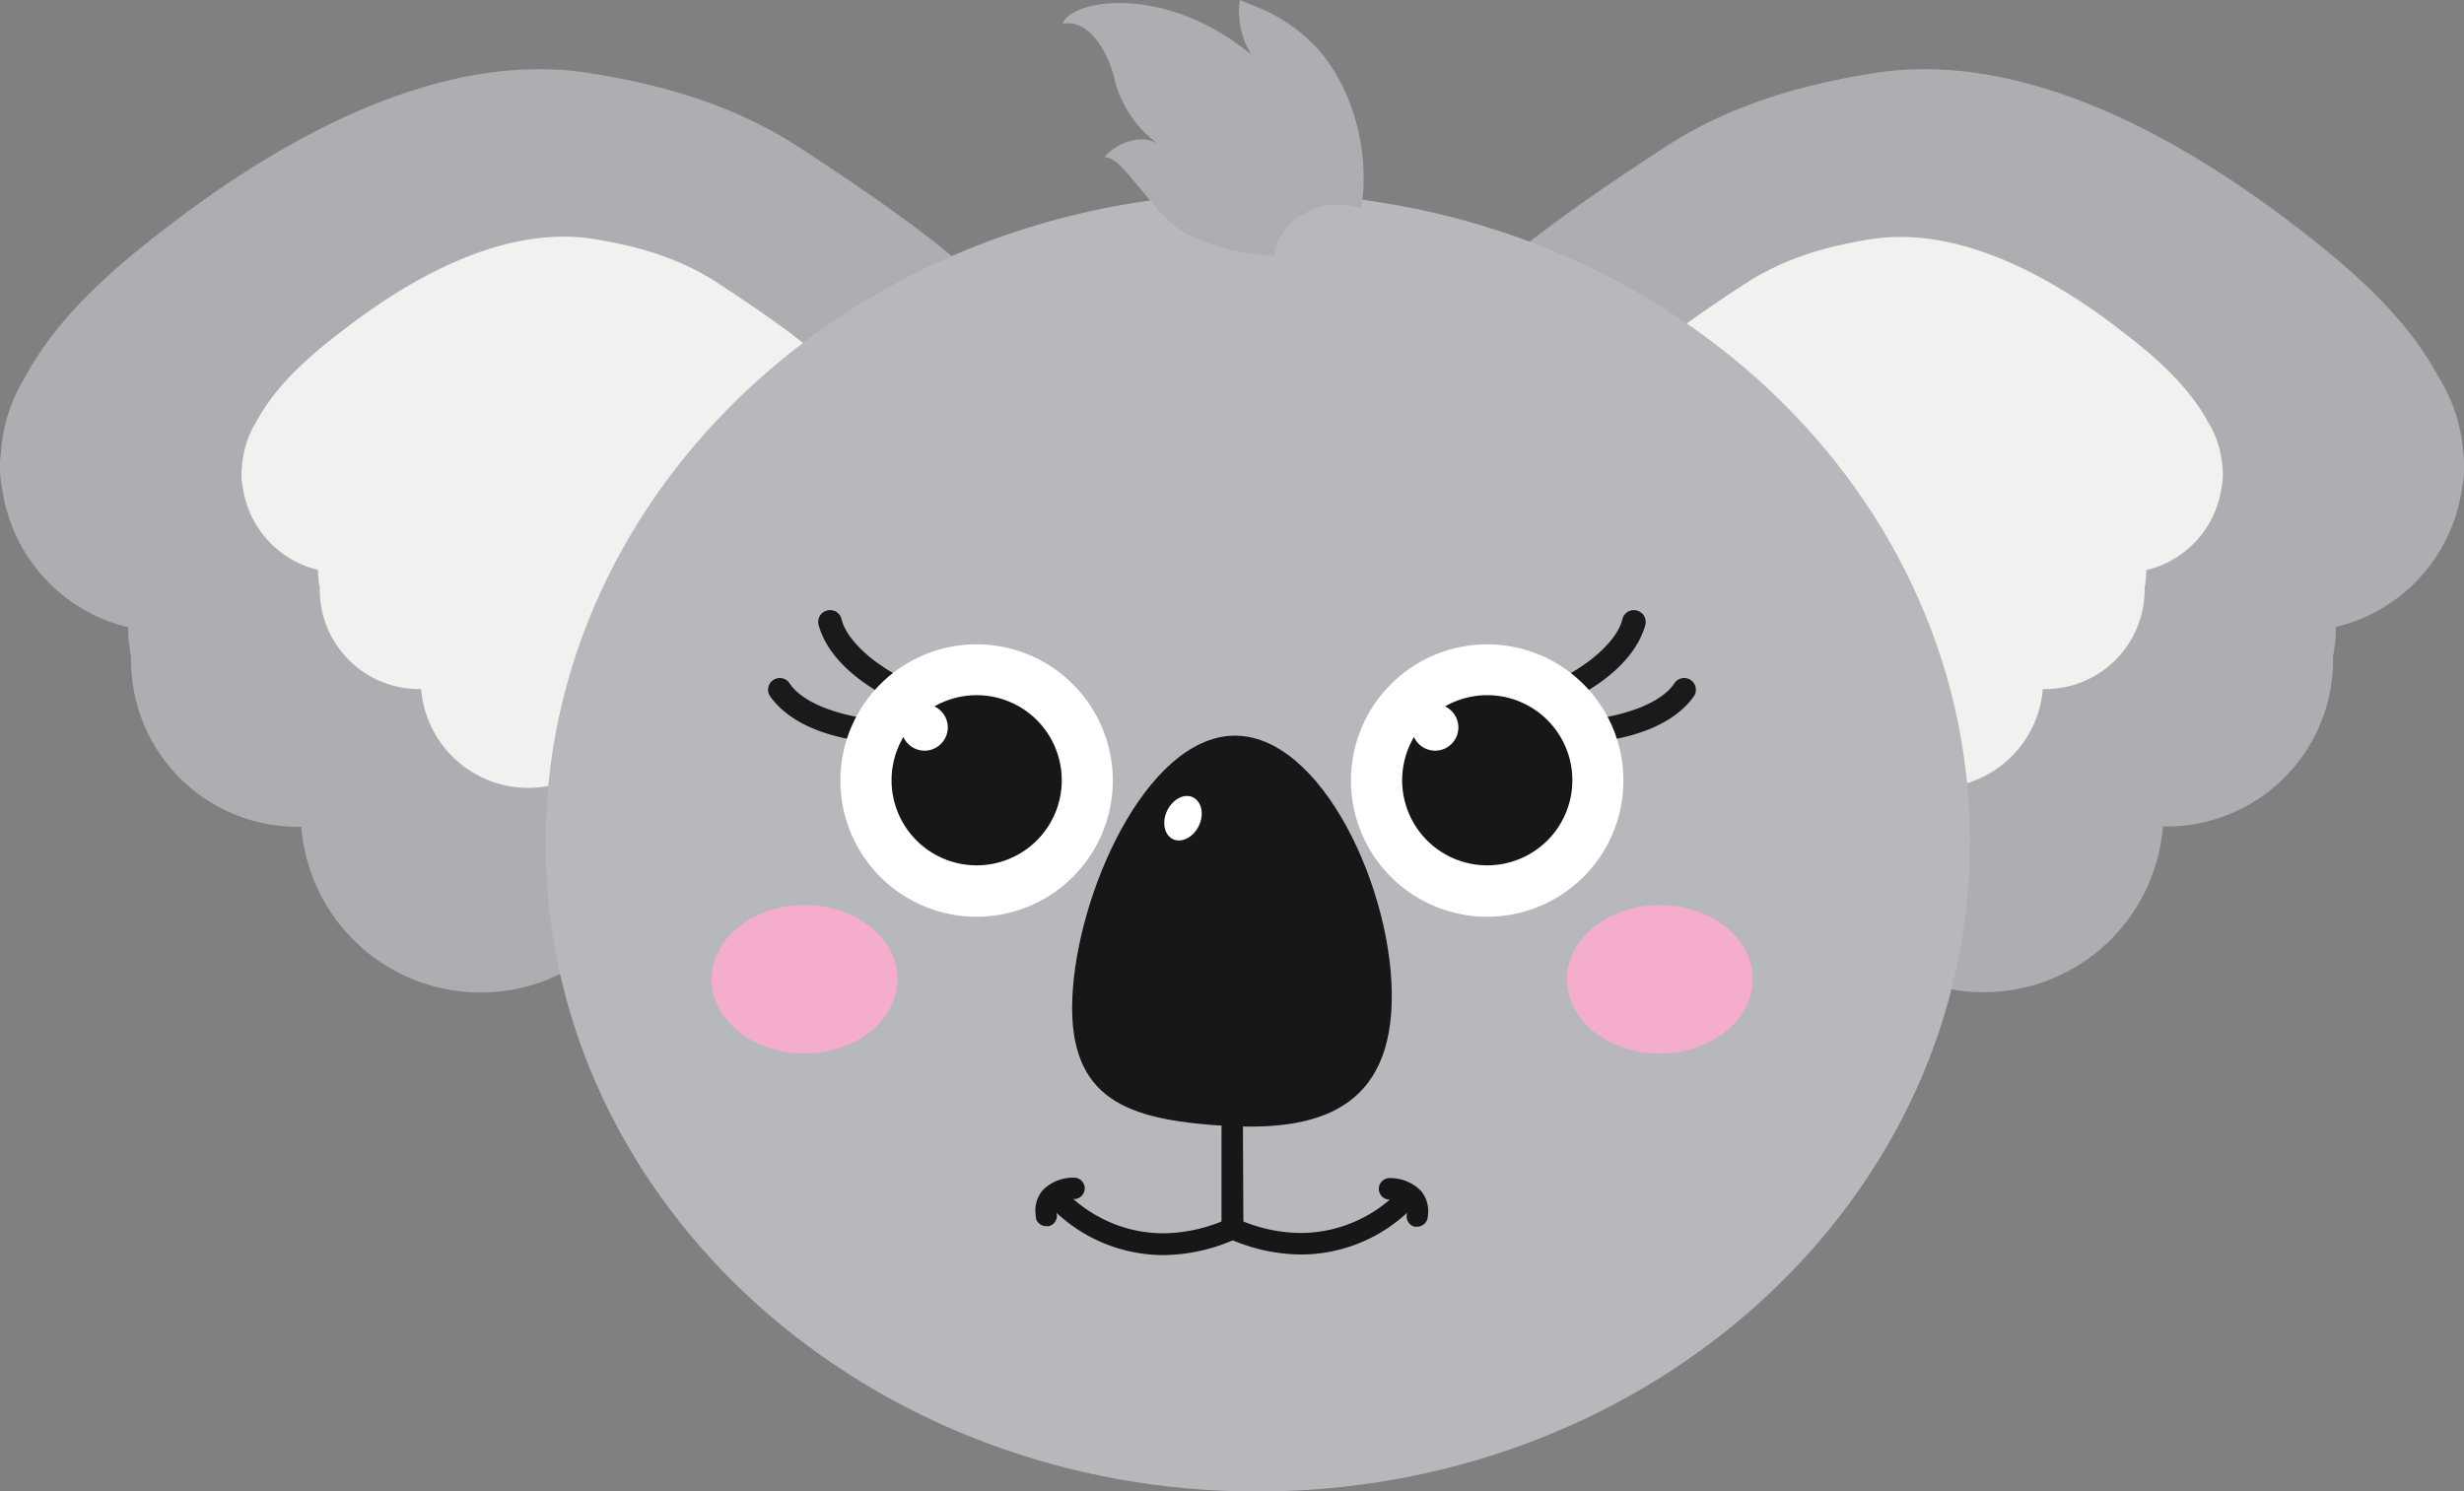 <svg id="Layer_1" data-name="Layer 1" xmlns="http://www.w3.org/2000/svg" viewBox="0 0 343.69 208.06"><rect x="0" y="0" width="343.69" height="208.06" fill="#808080" stroke="none"/><defs><style>.cls-1,.cls-7{fill:#adaeb2;}.cls-2{fill:#f1f1ef;}.cls-3{fill:#b6b8bc;}.cls-4{fill:#171717;}.cls-5{fill:#1a1a1a;}.cls-6{fill:#fff;}.cls-7{fill-rule:evenodd;}.cls-8{fill:#f5adcd;}</style></defs><path class="cls-1" d="M143,108.89l.5-8.46c-3-.5-3.25.13-6.25-3.53-4.48-5.48-20.11-15.77-25.61-19.37-9-5.89-18.8-8.77-29.38-10.46-20.12-3.2-41.23,8.21-57,20-8.16,6.14-16.83,13.23-21.7,22.31A23,23,0,0,0,.14,119.89a15.93,15.93,0,0,0,.21,5.49,23.23,23.23,0,0,0,17.53,19,20,20,0,0,0,.4,4.07c0,.18,0,.35,0,.53a23.23,23.23,0,0,0,23.24,23.23l.51,0a25.09,25.09,0,0,0,42.06,16.44,50.09,50.09,0,0,0,9.17-5c6.82-4.68,13.75-8.58,19.83-14.32,5.57-5.25,12.27-11.27,17.16-17.15C137.78,143,148.66,119.82,143,108.89Z" transform="translate(0 -56.87)"/><path class="cls-2" d="M119.05,115.17l.3-5c-1.78-.3-1.94.07-3.73-2.12-2.67-3.27-12-9.4-15.29-11.56C95,92.94,89.11,91.22,82.8,90.21c-12-1.91-24.61,4.9-34,12-4.87,3.67-10,7.9-12.95,13.32a13.69,13.69,0,0,0-2.08,6.25,9.29,9.29,0,0,0,.13,3.28,13.84,13.84,0,0,0,10.46,11.31,11.87,11.87,0,0,0,.24,2.44,3,3,0,0,0,0,.31A13.87,13.87,0,0,0,58.44,153l.3,0a15,15,0,0,0,25.11,9.82,30.34,30.34,0,0,0,5.48-3c4.07-2.79,8.2-5.12,11.83-8.54A128.62,128.62,0,0,0,111.41,141C115.92,135.54,122.41,121.7,119.05,115.17Z" transform="translate(0 -56.87)"/><path class="cls-1" d="M200.65,108.89l-.49-8.46c3-.5,3.24.13,6.24-3.53,4.48-5.48,20.11-15.77,25.62-19.37,9-5.89,18.79-8.77,29.37-10.46,20.13-3.2,41.24,8.21,57,20,8.16,6.14,16.83,13.23,21.7,22.31a23.08,23.08,0,0,1,3.48,10.47,15.91,15.91,0,0,1-.22,5.49,23.22,23.22,0,0,1-17.53,19,20,20,0,0,1-.39,4.07c0,.18,0,.35,0,.53a23.23,23.23,0,0,1-23.23,23.23l-.51,0a25.09,25.09,0,0,1-42.06,16.44,50.5,50.5,0,0,1-9.18-5c-6.82-4.68-13.74-8.58-19.83-14.32-5.56-5.25-12.26-11.27-17.16-17.15C205.9,143,195,119.82,200.65,108.89Z" transform="translate(0 -56.87)"/><path class="cls-2" d="M224.63,115.17l-.29-5c1.78-.3,1.93.07,3.72-2.12,2.68-3.27,12-9.4,15.29-11.56,5.37-3.51,11.22-5.23,17.54-6.24,12-1.91,24.61,4.9,34,12,4.87,3.67,10,7.9,13,13.32a13.81,13.81,0,0,1,2.08,6.25,9.53,9.53,0,0,1-.13,3.28,13.85,13.85,0,0,1-10.47,11.31,11.86,11.86,0,0,1-.23,2.44c0,.1,0,.2,0,.31A13.87,13.87,0,0,1,285.25,153l-.31,0a15,15,0,0,1-25.11,9.82,30.27,30.27,0,0,1-5.47-3c-4.07-2.79-8.21-5.12-11.84-8.54A128.49,128.49,0,0,1,232.28,141C227.76,135.54,221.27,121.7,224.63,115.17Z" transform="translate(0 -56.87)"/><path class="cls-3" d="M174.9,83.79c-54.86.33-99.1,41.13-98.8,91.15s45,90.31,99.88,90,99.1-41.13,98.8-91.16S229.77,83.46,174.9,83.79Z" transform="translate(0 -56.87)"/><path class="cls-4" d="M149.65,194.8c-1.14,15,7,18,19.29,19s24-.61,25.11-15.6-8.74-37.74-21-38.67S150.78,179.81,149.65,194.8Z" transform="translate(0 -56.87)"/><path class="cls-5" d="M221.38,158.89a1.64,1.64,0,0,1,1.46-1.8h0a25.31,25.31,0,0,0,4.46-1h0c2.43-.74,5.09-2.09,6.25-3.9h0a1.63,1.63,0,0,1,2.27-.46h0a1.63,1.63,0,0,1,.46,2.26h0c-4,5.66-13,6.21-13.11,6.32H223a1.64,1.64,0,0,1-1.63-1.47Z" transform="translate(0 -56.87)"/><path class="cls-5" d="M217.1,153.62a1.64,1.64,0,0,1,.77-2.18h0s.44-.21,1.16-.62h0a28.48,28.48,0,0,0,2.71-1.8h0c2-1.52,4.08-3.69,4.56-5.78h0a1.63,1.63,0,0,1,2-1.2h0a1.64,1.64,0,0,1,1.2,2h0c-1.84,6.67-10.11,10.23-10.2,10.38h0a1.56,1.56,0,0,1-.7.16h0a1.63,1.63,0,0,1-1.48-.93Z" transform="translate(0 -56.87)"/><path class="cls-6" d="M226.44,165.76a19,19,0,1,1-19-19A19,19,0,0,1,226.44,165.76Z" transform="translate(0 -56.87)"/><path class="cls-4" d="M219.32,165.75a11.87,11.87,0,1,1-11.85-11.9A11.87,11.87,0,0,1,219.32,165.75Z" transform="translate(0 -56.87)"/><path class="cls-6" d="M203.42,158.35a3.24,3.24,0,1,1-3.23-3.24A3.24,3.24,0,0,1,203.42,158.35Z" transform="translate(0 -56.87)"/><path class="cls-5" d="M122.3,158.89a1.63,1.63,0,0,0-1.46-1.8h0a25.7,25.7,0,0,1-4.46-1h0c-2.43-.74-5.08-2.09-6.25-3.9h0a1.62,1.62,0,0,0-2.26-.46h0a1.62,1.62,0,0,0-.46,2.26h0c4,5.66,13,6.21,13.1,6.32h.16a1.64,1.64,0,0,0,1.63-1.47Z" transform="translate(0 -56.87)"/><path class="cls-5" d="M126.59,153.62a1.63,1.63,0,0,0-.78-2.18h0s-.43-.21-1.15-.62h0a28.46,28.46,0,0,1-2.72-1.8h0c-2-1.52-4.07-3.69-4.56-5.78h0a1.62,1.62,0,0,0-2-1.2h0a1.62,1.62,0,0,0-1.2,2h0c1.83,6.67,10.11,10.23,10.2,10.38h0a1.56,1.56,0,0,0,.7.16h0a1.65,1.65,0,0,0,1.48-.93Z" transform="translate(0 -56.87)"/><path class="cls-6" d="M155.22,165.76a19,19,0,1,1-18.95-19A19,19,0,0,1,155.22,165.76Z" transform="translate(0 -56.87)"/><path class="cls-4" d="M148.1,165.75a11.87,11.87,0,1,1-11.85-11.9A11.87,11.87,0,0,1,148.1,165.75Z" transform="translate(0 -56.87)"/><path class="cls-6" d="M132.2,158.35a3.24,3.24,0,1,1-3.23-3.24A3.24,3.24,0,0,1,132.2,158.35Z" transform="translate(0 -56.87)"/><path class="cls-6" d="M163.58,173.92c1.21.6,2.83-.21,3.62-1.8s.45-3.37-.76-4-2.83.21-3.62,1.8S162.37,173.32,163.58,173.92Z" transform="translate(0 -56.87)"/><path class="cls-4" d="M170.38,227.47l0-13.22c0-1.22.66-2.22,1.49-2.23h0c.83,0,1.5,1,1.5,2.2h0l.06,13.22c0,1.22-.66,2.23-1.49,2.23h0c-.82,0-1.49-1-1.5-2.2Z" transform="translate(0 -56.87)"/><path class="cls-4" d="M146.85,225.54a1.49,1.49,0,0,1,.11-2.11h0a1.49,1.49,0,0,1,2.11.1h0s.26.29.85.79h0a18.62,18.62,0,0,0,2.6,1.87h0a18.83,18.83,0,0,0,9.73,2.73h0a22,22,0,0,0,8.94-2h0a1.5,1.5,0,0,1,2,.77h0a1.49,1.49,0,0,1-.77,2h0a25,25,0,0,1-10.15,2.27h0a21.89,21.89,0,0,1-15.4-6.38Z" transform="translate(0 -56.87)"/><path class="cls-4" d="M144.54,226.89a4.52,4.52,0,0,1-.12-1.07h0a4.33,4.33,0,0,1,1-2.88h0a5.88,5.88,0,0,1,4.29-1.78h0a1.49,1.49,0,0,1,1.59,1.4h0a1.51,1.51,0,0,1-1.41,1.59h0a3.07,3.07,0,0,0-2.21.75h0a1.34,1.34,0,0,0-.3.92h0a1.94,1.94,0,0,0,0,.27h0v0h0a1.5,1.5,0,0,1-1.07,1.83h0a1.74,1.74,0,0,1-.39,0h0a1.49,1.49,0,0,1-1.44-1.12Z" transform="translate(0 -56.87)"/><path class="cls-4" d="M171.28,229.65a1.5,1.5,0,0,1-.77-2h0a1.5,1.5,0,0,1,2-.77h0a22,22,0,0,0,8.94,2h0a19.13,19.13,0,0,0,12.34-4.6h0a8.3,8.3,0,0,0,.84-.79h0a1.5,1.5,0,0,1,2.12-.1h0a1.49,1.49,0,0,1,.1,2.11h0a21.86,21.86,0,0,1-15.4,6.38h0a25,25,0,0,1-10.15-2.27Z" transform="translate(0 -56.87)"/><path class="cls-4" d="M197.32,228a1.5,1.5,0,0,1-1.07-1.83h0s0,0,0,0h0a1.8,1.8,0,0,0,0-.28h0a1.37,1.37,0,0,0-.31-.92h0c-.23-.26-.74-.65-2.21-.75h0a1.5,1.5,0,0,1-1.4-1.59h0a1.5,1.5,0,0,1,1.58-1.41h0a6,6,0,0,1,4.3,1.79h0a4.38,4.38,0,0,1,1,2.88h0a4.49,4.49,0,0,1-.12,1.06h0A1.51,1.51,0,0,1,197.7,228h0a1.65,1.65,0,0,1-.38,0Z" transform="translate(0 -56.87)"/><path class="cls-7" d="M189.89,86C184,83.86,178,88,177.75,92.57c-1.35,0-10.95-.8-15.18-5.32s-6.64-8.65-8.53-8.42c1.59-2,5.18-3.4,7.53-1.85a16,16,0,0,1-6.13-9.1c-.66-3.13-3.32-8.44-7.21-7.71,1.15-3.37,14.26-5.68,26.33,4.35a11.37,11.37,0,0,1-1.62-7.65c1.55.79,5.7,1.65,10.22,6.15S191.33,76.39,189.89,86Z" transform="translate(0 -56.87)"/><path class="cls-8" d="M218.55,193.47c0,5.72,5.77,10.36,12.92,10.37s12.95-4.61,13-10.33-5.78-10.37-12.92-10.38S218.56,187.75,218.55,193.47Z" transform="translate(0 -56.87)"/><path class="cls-8" d="M99.25,193.47c0,5.72,5.78,10.36,12.93,10.37s12.95-4.61,13-10.33-5.78-10.37-12.92-10.38S99.27,187.75,99.25,193.47Z" transform="translate(0 -56.87)"/></svg>
